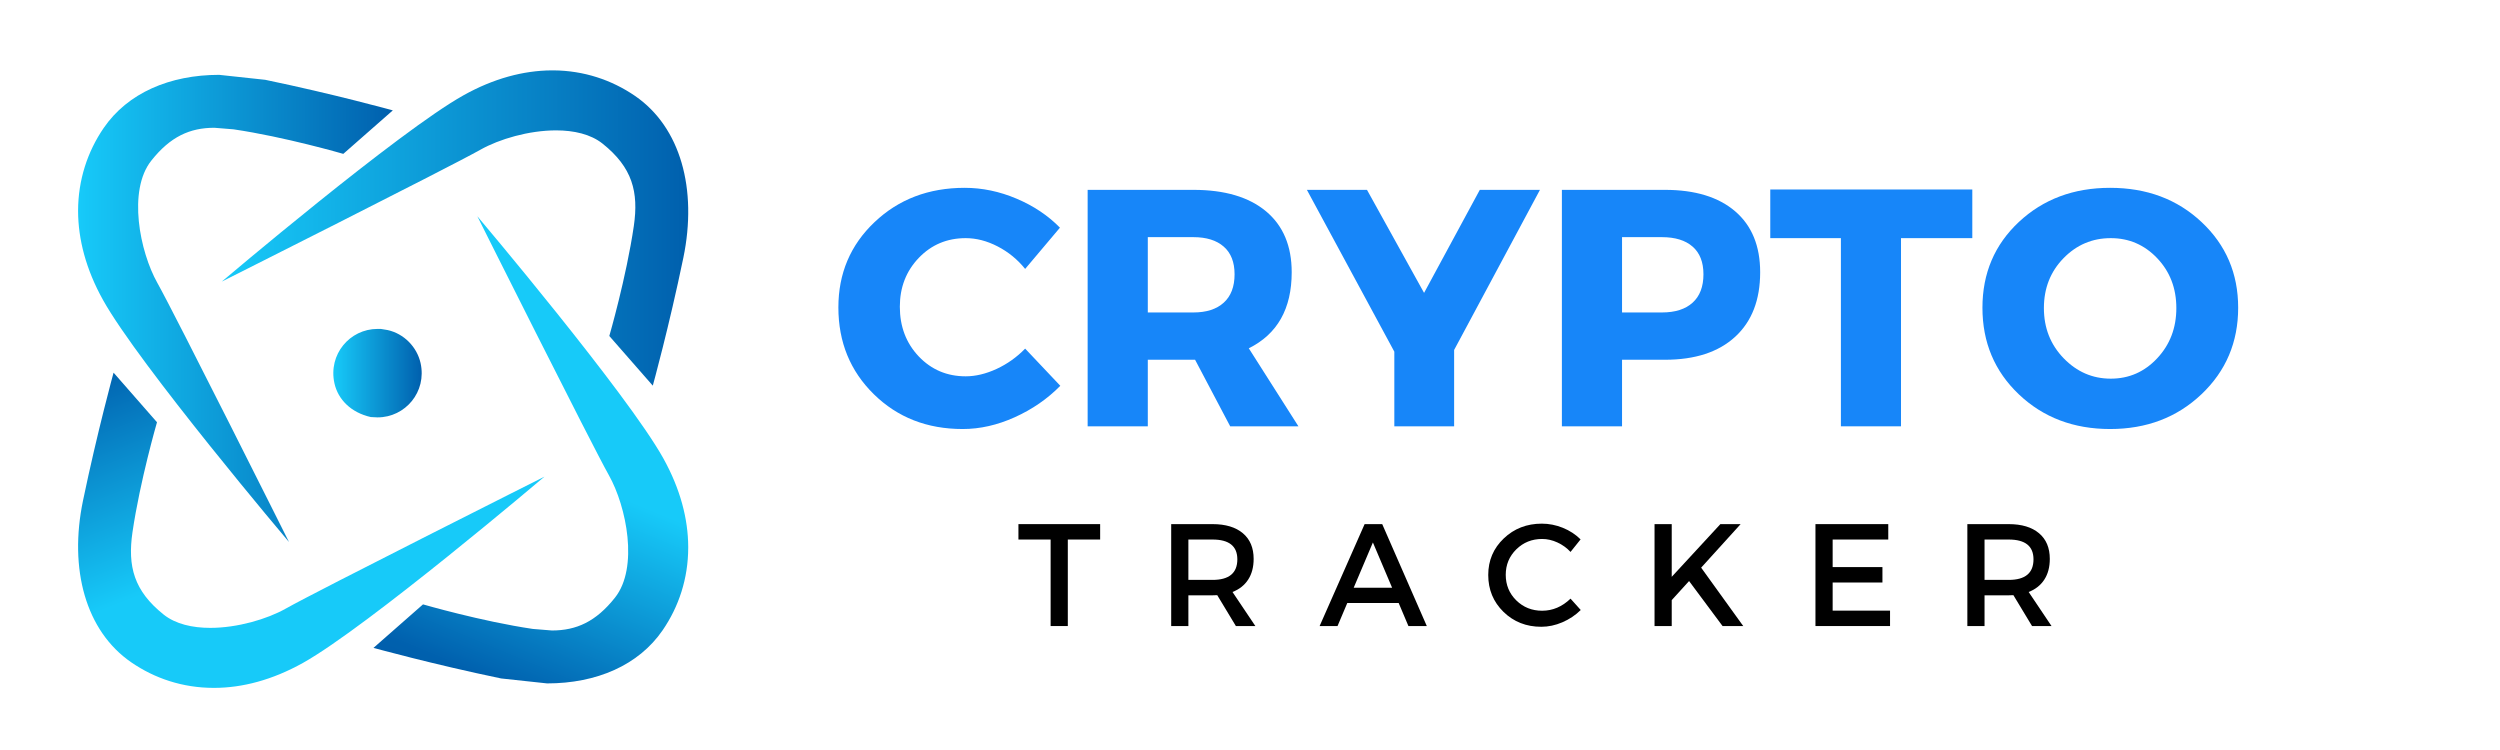 <svg xmlns="http://www.w3.org/2000/svg" xmlns:xlink="http://www.w3.org/1999/xlink" width="1000" zoomAndPan="magnify" viewBox="0 0 750 225" height="300" preserveAspectRatio="xMidYMid meet" version="1.0"><defs><g/><clipPath id="391dd0aac6"><path d="M 66 21 L 207 21 L 207 116 L 66 116 Z M 66 21 " clip-rule="nonzero"/></clipPath><clipPath id="a17d960512"><path d="M 195.82 115.676 L 182.793 100.797 C 182.793 100.797 187.883 83.262 190.148 67.797 C 191.633 57.602 189.734 50.234 180.77 43.09 C 177.215 40.258 172.176 39.113 166.816 39.113 C 158.684 39.113 149.77 41.723 144.121 44.918 C 134.742 50.211 66.531 84.48 66.531 84.48 C 66.531 84.48 119.668 39.406 139.031 28.602 C 148.137 23.5 157.074 21.184 165.402 21.113 L 166.062 21.113 C 175.145 21.184 183.5 23.965 190.535 28.793 C 204.176 38.184 209.266 56.723 205.004 77.332 C 200.738 97.945 195.844 115.676 195.844 115.676 Z M 195.82 115.676 " clip-rule="nonzero"/></clipPath><linearGradient x1="-0" gradientTransform="matrix(139.932, 0, 0, 140.153, 66.534, 68.394)" y1="0" x2="1.02" gradientUnits="userSpaceOnUse" y2="0" id="252de9ebe8"><stop stop-opacity="1" stop-color="rgb(9%, 79.199%, 97.6%)" offset="0"/><stop stop-opacity="1" stop-color="rgb(8.963%, 79.033%, 97.481%)" offset="0.008"/><stop stop-opacity="1" stop-color="rgb(8.891%, 78.699%, 97.243%)" offset="0.016"/><stop stop-opacity="1" stop-color="rgb(8.82%, 78.365%, 97.006%)" offset="0.023"/><stop stop-opacity="1" stop-color="rgb(8.748%, 78.03%, 96.768%)" offset="0.031"/><stop stop-opacity="1" stop-color="rgb(8.676%, 77.696%, 96.53%)" offset="0.039"/><stop stop-opacity="1" stop-color="rgb(8.604%, 77.364%, 96.294%)" offset="0.047"/><stop stop-opacity="1" stop-color="rgb(8.533%, 77.029%, 96.056%)" offset="0.055"/><stop stop-opacity="1" stop-color="rgb(8.461%, 76.695%, 95.819%)" offset="0.062"/><stop stop-opacity="1" stop-color="rgb(8.389%, 76.361%, 95.581%)" offset="0.07"/><stop stop-opacity="1" stop-color="rgb(8.318%, 76.027%, 95.343%)" offset="0.078"/><stop stop-opacity="1" stop-color="rgb(8.246%, 75.693%, 95.107%)" offset="0.086"/><stop stop-opacity="1" stop-color="rgb(8.174%, 75.36%, 94.868%)" offset="0.094"/><stop stop-opacity="1" stop-color="rgb(8.102%, 75.026%, 94.63%)" offset="0.102"/><stop stop-opacity="1" stop-color="rgb(8.031%, 74.692%, 94.394%)" offset="0.109"/><stop stop-opacity="1" stop-color="rgb(7.959%, 74.358%, 94.156%)" offset="0.117"/><stop stop-opacity="1" stop-color="rgb(7.887%, 74.023%, 93.919%)" offset="0.125"/><stop stop-opacity="1" stop-color="rgb(7.816%, 73.691%, 93.681%)" offset="0.133"/><stop stop-opacity="1" stop-color="rgb(7.744%, 73.357%, 93.443%)" offset="0.141"/><stop stop-opacity="1" stop-color="rgb(7.672%, 73.022%, 93.207%)" offset="0.148"/><stop stop-opacity="1" stop-color="rgb(7.6%, 72.688%, 92.969%)" offset="0.156"/><stop stop-opacity="1" stop-color="rgb(7.529%, 72.354%, 92.731%)" offset="0.164"/><stop stop-opacity="1" stop-color="rgb(7.457%, 72.02%, 92.494%)" offset="0.172"/><stop stop-opacity="1" stop-color="rgb(7.385%, 71.687%, 92.256%)" offset="0.18"/><stop stop-opacity="1" stop-color="rgb(7.314%, 71.353%, 92.018%)" offset="0.188"/><stop stop-opacity="1" stop-color="rgb(7.242%, 71.019%, 91.782%)" offset="0.195"/><stop stop-opacity="1" stop-color="rgb(7.17%, 70.685%, 91.544%)" offset="0.203"/><stop stop-opacity="1" stop-color="rgb(7.098%, 70.351%, 91.307%)" offset="0.211"/><stop stop-opacity="1" stop-color="rgb(7.027%, 70.016%, 91.069%)" offset="0.219"/><stop stop-opacity="1" stop-color="rgb(6.955%, 69.684%, 90.831%)" offset="0.227"/><stop stop-opacity="1" stop-color="rgb(6.883%, 69.35%, 90.594%)" offset="0.234"/><stop stop-opacity="1" stop-color="rgb(6.812%, 69.016%, 90.356%)" offset="0.242"/><stop stop-opacity="1" stop-color="rgb(6.74%, 68.681%, 90.118%)" offset="0.25"/><stop stop-opacity="1" stop-color="rgb(6.668%, 68.347%, 89.882%)" offset="0.258"/><stop stop-opacity="1" stop-color="rgb(6.596%, 68.015%, 89.644%)" offset="0.266"/><stop stop-opacity="1" stop-color="rgb(6.525%, 67.68%, 89.407%)" offset="0.273"/><stop stop-opacity="1" stop-color="rgb(6.453%, 67.346%, 89.169%)" offset="0.281"/><stop stop-opacity="1" stop-color="rgb(6.381%, 67.012%, 88.931%)" offset="0.289"/><stop stop-opacity="1" stop-color="rgb(6.31%, 66.678%, 88.695%)" offset="0.297"/><stop stop-opacity="1" stop-color="rgb(6.238%, 66.344%, 88.457%)" offset="0.305"/><stop stop-opacity="1" stop-color="rgb(6.166%, 66.011%, 88.219%)" offset="0.312"/><stop stop-opacity="1" stop-color="rgb(6.094%, 65.677%, 87.982%)" offset="0.32"/><stop stop-opacity="1" stop-color="rgb(6.023%, 65.343%, 87.744%)" offset="0.328"/><stop stop-opacity="1" stop-color="rgb(5.951%, 65.009%, 87.508%)" offset="0.336"/><stop stop-opacity="1" stop-color="rgb(5.879%, 64.674%, 87.27%)" offset="0.344"/><stop stop-opacity="1" stop-color="rgb(5.807%, 64.342%, 87.032%)" offset="0.352"/><stop stop-opacity="1" stop-color="rgb(5.736%, 64.008%, 86.795%)" offset="0.359"/><stop stop-opacity="1" stop-color="rgb(5.664%, 63.673%, 86.557%)" offset="0.367"/><stop stop-opacity="1" stop-color="rgb(5.592%, 63.339%, 86.319%)" offset="0.375"/><stop stop-opacity="1" stop-color="rgb(5.521%, 63.005%, 86.082%)" offset="0.383"/><stop stop-opacity="1" stop-color="rgb(5.449%, 62.671%, 85.844%)" offset="0.391"/><stop stop-opacity="1" stop-color="rgb(5.377%, 62.338%, 85.608%)" offset="0.398"/><stop stop-opacity="1" stop-color="rgb(5.305%, 62.004%, 85.37%)" offset="0.406"/><stop stop-opacity="1" stop-color="rgb(5.234%, 61.67%, 85.132%)" offset="0.414"/><stop stop-opacity="1" stop-color="rgb(5.162%, 61.336%, 84.895%)" offset="0.422"/><stop stop-opacity="1" stop-color="rgb(5.09%, 61.002%, 84.657%)" offset="0.43"/><stop stop-opacity="1" stop-color="rgb(5.019%, 60.669%, 84.419%)" offset="0.438"/><stop stop-opacity="1" stop-color="rgb(4.947%, 60.335%, 84.183%)" offset="0.445"/><stop stop-opacity="1" stop-color="rgb(4.875%, 60.001%, 83.945%)" offset="0.453"/><stop stop-opacity="1" stop-color="rgb(4.803%, 59.666%, 83.707%)" offset="0.461"/><stop stop-opacity="1" stop-color="rgb(4.732%, 59.332%, 83.47%)" offset="0.469"/><stop stop-opacity="1" stop-color="rgb(4.66%, 58.998%, 83.232%)" offset="0.477"/><stop stop-opacity="1" stop-color="rgb(4.588%, 58.665%, 82.996%)" offset="0.484"/><stop stop-opacity="1" stop-color="rgb(4.517%, 58.331%, 82.758%)" offset="0.492"/><stop stop-opacity="1" stop-color="rgb(4.445%, 57.997%, 82.52%)" offset="0.5"/><stop stop-opacity="1" stop-color="rgb(4.373%, 57.663%, 82.283%)" offset="0.508"/><stop stop-opacity="1" stop-color="rgb(4.301%, 57.329%, 82.045%)" offset="0.516"/><stop stop-opacity="1" stop-color="rgb(4.23%, 56.995%, 81.807%)" offset="0.523"/><stop stop-opacity="1" stop-color="rgb(4.158%, 56.662%, 81.57%)" offset="0.531"/><stop stop-opacity="1" stop-color="rgb(4.086%, 56.328%, 81.332%)" offset="0.539"/><stop stop-opacity="1" stop-color="rgb(4.015%, 55.994%, 81.096%)" offset="0.547"/><stop stop-opacity="1" stop-color="rgb(3.943%, 55.659%, 80.858%)" offset="0.555"/><stop stop-opacity="1" stop-color="rgb(3.871%, 55.325%, 80.62%)" offset="0.562"/><stop stop-opacity="1" stop-color="rgb(3.799%, 54.993%, 80.383%)" offset="0.57"/><stop stop-opacity="1" stop-color="rgb(3.728%, 54.659%, 80.145%)" offset="0.578"/><stop stop-opacity="1" stop-color="rgb(3.656%, 54.324%, 79.907%)" offset="0.586"/><stop stop-opacity="1" stop-color="rgb(3.584%, 53.99%, 79.671%)" offset="0.594"/><stop stop-opacity="1" stop-color="rgb(3.513%, 53.656%, 79.433%)" offset="0.602"/><stop stop-opacity="1" stop-color="rgb(3.441%, 53.322%, 79.196%)" offset="0.609"/><stop stop-opacity="1" stop-color="rgb(3.369%, 52.989%, 78.958%)" offset="0.617"/><stop stop-opacity="1" stop-color="rgb(3.297%, 52.655%, 78.72%)" offset="0.625"/><stop stop-opacity="1" stop-color="rgb(3.226%, 52.321%, 78.484%)" offset="0.633"/><stop stop-opacity="1" stop-color="rgb(3.154%, 51.987%, 78.246%)" offset="0.641"/><stop stop-opacity="1" stop-color="rgb(3.082%, 51.653%, 78.008%)" offset="0.648"/><stop stop-opacity="1" stop-color="rgb(3.011%, 51.32%, 77.771%)" offset="0.656"/><stop stop-opacity="1" stop-color="rgb(2.939%, 50.986%, 77.533%)" offset="0.664"/><stop stop-opacity="1" stop-color="rgb(2.867%, 50.652%, 77.295%)" offset="0.672"/><stop stop-opacity="1" stop-color="rgb(2.795%, 50.317%, 77.058%)" offset="0.68"/><stop stop-opacity="1" stop-color="rgb(2.724%, 49.983%, 76.82%)" offset="0.688"/><stop stop-opacity="1" stop-color="rgb(2.652%, 49.649%, 76.584%)" offset="0.695"/><stop stop-opacity="1" stop-color="rgb(2.58%, 49.316%, 76.346%)" offset="0.703"/><stop stop-opacity="1" stop-color="rgb(2.509%, 48.982%, 76.108%)" offset="0.711"/><stop stop-opacity="1" stop-color="rgb(2.437%, 48.648%, 75.871%)" offset="0.719"/><stop stop-opacity="1" stop-color="rgb(2.365%, 48.314%, 75.633%)" offset="0.727"/><stop stop-opacity="1" stop-color="rgb(2.293%, 47.98%, 75.395%)" offset="0.734"/><stop stop-opacity="1" stop-color="rgb(2.222%, 47.646%, 75.159%)" offset="0.742"/><stop stop-opacity="1" stop-color="rgb(2.15%, 47.313%, 74.921%)" offset="0.75"/><stop stop-opacity="1" stop-color="rgb(2.078%, 46.979%, 74.684%)" offset="0.758"/><stop stop-opacity="1" stop-color="rgb(2.007%, 46.645%, 74.446%)" offset="0.766"/><stop stop-opacity="1" stop-color="rgb(1.935%, 46.31%, 74.208%)" offset="0.773"/><stop stop-opacity="1" stop-color="rgb(1.863%, 45.976%, 73.972%)" offset="0.781"/><stop stop-opacity="1" stop-color="rgb(1.791%, 45.644%, 73.734%)" offset="0.789"/><stop stop-opacity="1" stop-color="rgb(1.72%, 45.309%, 73.495%)" offset="0.797"/><stop stop-opacity="1" stop-color="rgb(1.648%, 44.975%, 73.259%)" offset="0.805"/><stop stop-opacity="1" stop-color="rgb(1.576%, 44.641%, 73.021%)" offset="0.812"/><stop stop-opacity="1" stop-color="rgb(1.505%, 44.307%, 72.784%)" offset="0.82"/><stop stop-opacity="1" stop-color="rgb(1.433%, 43.973%, 72.546%)" offset="0.828"/><stop stop-opacity="1" stop-color="rgb(1.361%, 43.64%, 72.308%)" offset="0.836"/><stop stop-opacity="1" stop-color="rgb(1.289%, 43.306%, 72.072%)" offset="0.844"/><stop stop-opacity="1" stop-color="rgb(1.218%, 42.972%, 71.834%)" offset="0.852"/><stop stop-opacity="1" stop-color="rgb(1.146%, 42.638%, 71.596%)" offset="0.859"/><stop stop-opacity="1" stop-color="rgb(1.074%, 42.303%, 71.359%)" offset="0.867"/><stop stop-opacity="1" stop-color="rgb(1.003%, 41.971%, 71.121%)" offset="0.875"/><stop stop-opacity="1" stop-color="rgb(0.931%, 41.637%, 70.883%)" offset="0.883"/><stop stop-opacity="1" stop-color="rgb(0.859%, 41.302%, 70.647%)" offset="0.891"/><stop stop-opacity="1" stop-color="rgb(0.787%, 40.968%, 70.409%)" offset="0.898"/><stop stop-opacity="1" stop-color="rgb(0.716%, 40.634%, 70.172%)" offset="0.906"/><stop stop-opacity="1" stop-color="rgb(0.644%, 40.3%, 69.934%)" offset="0.914"/><stop stop-opacity="1" stop-color="rgb(0.572%, 39.967%, 69.696%)" offset="0.922"/><stop stop-opacity="1" stop-color="rgb(0.5%, 39.633%, 69.46%)" offset="0.93"/><stop stop-opacity="1" stop-color="rgb(0.429%, 39.299%, 69.221%)" offset="0.938"/><stop stop-opacity="1" stop-color="rgb(0.357%, 38.965%, 68.983%)" offset="0.945"/><stop stop-opacity="1" stop-color="rgb(0.285%, 38.631%, 68.747%)" offset="0.953"/><stop stop-opacity="1" stop-color="rgb(0.214%, 38.297%, 68.509%)" offset="0.961"/><stop stop-opacity="1" stop-color="rgb(0.142%, 37.964%, 68.272%)" offset="0.969"/><stop stop-opacity="1" stop-color="rgb(0.07%, 37.63%, 68.034%)" offset="0.977"/><stop stop-opacity="1" stop-color="rgb(0.017%, 37.381%, 67.857%)" offset="0.984"/><stop stop-opacity="1" stop-color="rgb(0%, 37.299%, 67.799%)" offset="1"/></linearGradient><clipPath id="1b8af4852b"><path d="M 23 22 L 118 22 L 118 163 L 23 163 Z M 23 22 " clip-rule="nonzero"/></clipPath><clipPath id="1f714b6d7d"><path d="M 86.695 162.605 C 86.695 162.605 41.691 109.383 30.902 89.992 C 25.766 80.773 23.449 71.746 23.426 63.332 L 23.426 63.188 C 23.449 53.992 26.227 45.527 31.098 38.406 C 38.305 27.891 50.945 22.453 65.75 22.453 L 79.559 23.941 C 100.137 28.211 117.844 33.113 117.844 33.113 L 102.988 46.16 C 102.988 46.16 85.477 41.062 70.039 38.797 L 64.316 38.332 C 56.961 38.332 51.09 40.992 45.395 48.188 C 38.258 57.16 41.934 75.504 47.219 84.895 C 52.504 94.285 86.695 162.605 86.695 162.605 Z M 86.695 162.605 " clip-rule="nonzero"/></clipPath><linearGradient x1="-0" gradientTransform="matrix(94.417, 0, 0, 94.566, 23.426, 92.529)" y1="0" x2="1" gradientUnits="userSpaceOnUse" y2="0" id="35e10fcaf2"><stop stop-opacity="1" stop-color="rgb(9%, 79.199%, 97.6%)" offset="0"/><stop stop-opacity="1" stop-color="rgb(8.965%, 79.034%, 97.482%)" offset="0.008"/><stop stop-opacity="1" stop-color="rgb(8.894%, 78.708%, 97.249%)" offset="0.016"/><stop stop-opacity="1" stop-color="rgb(8.824%, 78.38%, 97.017%)" offset="0.023"/><stop stop-opacity="1" stop-color="rgb(8.752%, 78.053%, 96.783%)" offset="0.031"/><stop stop-opacity="1" stop-color="rgb(8.682%, 77.725%, 96.552%)" offset="0.039"/><stop stop-opacity="1" stop-color="rgb(8.612%, 77.399%, 96.318%)" offset="0.047"/><stop stop-opacity="1" stop-color="rgb(8.542%, 77.071%, 96.086%)" offset="0.055"/><stop stop-opacity="1" stop-color="rgb(8.472%, 76.744%, 95.853%)" offset="0.062"/><stop stop-opacity="1" stop-color="rgb(8.401%, 76.416%, 95.619%)" offset="0.07"/><stop stop-opacity="1" stop-color="rgb(8.331%, 76.089%, 95.387%)" offset="0.078"/><stop stop-opacity="1" stop-color="rgb(8.261%, 75.761%, 95.154%)" offset="0.086"/><stop stop-opacity="1" stop-color="rgb(8.191%, 75.435%, 94.922%)" offset="0.094"/><stop stop-opacity="1" stop-color="rgb(8.121%, 75.107%, 94.688%)" offset="0.102"/><stop stop-opacity="1" stop-color="rgb(8.051%, 74.78%, 94.456%)" offset="0.109"/><stop stop-opacity="1" stop-color="rgb(7.98%, 74.452%, 94.223%)" offset="0.117"/><stop stop-opacity="1" stop-color="rgb(7.909%, 74.126%, 93.99%)" offset="0.125"/><stop stop-opacity="1" stop-color="rgb(7.838%, 73.798%, 93.758%)" offset="0.133"/><stop stop-opacity="1" stop-color="rgb(7.768%, 73.471%, 93.524%)" offset="0.141"/><stop stop-opacity="1" stop-color="rgb(7.698%, 73.143%, 93.292%)" offset="0.148"/><stop stop-opacity="1" stop-color="rgb(7.628%, 72.815%, 93.059%)" offset="0.156"/><stop stop-opacity="1" stop-color="rgb(7.558%, 72.488%, 92.827%)" offset="0.164"/><stop stop-opacity="1" stop-color="rgb(7.487%, 72.16%, 92.593%)" offset="0.172"/><stop stop-opacity="1" stop-color="rgb(7.417%, 71.834%, 92.36%)" offset="0.18"/><stop stop-opacity="1" stop-color="rgb(7.347%, 71.506%, 92.128%)" offset="0.188"/><stop stop-opacity="1" stop-color="rgb(7.277%, 71.179%, 91.895%)" offset="0.195"/><stop stop-opacity="1" stop-color="rgb(7.207%, 70.851%, 91.663%)" offset="0.203"/><stop stop-opacity="1" stop-color="rgb(7.137%, 70.525%, 91.429%)" offset="0.211"/><stop stop-opacity="1" stop-color="rgb(7.066%, 70.197%, 91.197%)" offset="0.219"/><stop stop-opacity="1" stop-color="rgb(6.995%, 69.87%, 90.964%)" offset="0.227"/><stop stop-opacity="1" stop-color="rgb(6.924%, 69.542%, 90.73%)" offset="0.234"/><stop stop-opacity="1" stop-color="rgb(6.854%, 69.215%, 90.498%)" offset="0.242"/><stop stop-opacity="1" stop-color="rgb(6.784%, 68.887%, 90.265%)" offset="0.25"/><stop stop-opacity="1" stop-color="rgb(6.714%, 68.561%, 90.033%)" offset="0.258"/><stop stop-opacity="1" stop-color="rgb(6.644%, 68.233%, 89.799%)" offset="0.266"/><stop stop-opacity="1" stop-color="rgb(6.573%, 67.906%, 89.566%)" offset="0.273"/><stop stop-opacity="1" stop-color="rgb(6.503%, 67.578%, 89.334%)" offset="0.281"/><stop stop-opacity="1" stop-color="rgb(6.433%, 67.252%, 89.101%)" offset="0.289"/><stop stop-opacity="1" stop-color="rgb(6.363%, 66.924%, 88.869%)" offset="0.297"/><stop stop-opacity="1" stop-color="rgb(6.293%, 66.595%, 88.635%)" offset="0.305"/><stop stop-opacity="1" stop-color="rgb(6.223%, 66.269%, 88.403%)" offset="0.312"/><stop stop-opacity="1" stop-color="rgb(6.151%, 65.941%, 88.17%)" offset="0.32"/><stop stop-opacity="1" stop-color="rgb(6.081%, 65.614%, 87.936%)" offset="0.328"/><stop stop-opacity="1" stop-color="rgb(6.01%, 65.286%, 87.704%)" offset="0.336"/><stop stop-opacity="1" stop-color="rgb(5.94%, 64.96%, 87.471%)" offset="0.344"/><stop stop-opacity="1" stop-color="rgb(5.87%, 64.632%, 87.239%)" offset="0.352"/><stop stop-opacity="1" stop-color="rgb(5.8%, 64.305%, 87.006%)" offset="0.359"/><stop stop-opacity="1" stop-color="rgb(5.73%, 63.977%, 86.774%)" offset="0.367"/><stop stop-opacity="1" stop-color="rgb(5.659%, 63.651%, 86.54%)" offset="0.375"/><stop stop-opacity="1" stop-color="rgb(5.589%, 63.322%, 86.307%)" offset="0.383"/><stop stop-opacity="1" stop-color="rgb(5.519%, 62.996%, 86.075%)" offset="0.391"/><stop stop-opacity="1" stop-color="rgb(5.449%, 62.668%, 85.841%)" offset="0.398"/><stop stop-opacity="1" stop-color="rgb(5.379%, 62.341%, 85.609%)" offset="0.406"/><stop stop-opacity="1" stop-color="rgb(5.309%, 62.013%, 85.376%)" offset="0.414"/><stop stop-opacity="1" stop-color="rgb(5.237%, 61.687%, 85.144%)" offset="0.422"/><stop stop-opacity="1" stop-color="rgb(5.167%, 61.359%, 84.911%)" offset="0.43"/><stop stop-opacity="1" stop-color="rgb(5.096%, 61.031%, 84.677%)" offset="0.438"/><stop stop-opacity="1" stop-color="rgb(5.026%, 60.704%, 84.445%)" offset="0.445"/><stop stop-opacity="1" stop-color="rgb(4.956%, 60.376%, 84.212%)" offset="0.453"/><stop stop-opacity="1" stop-color="rgb(4.886%, 60.049%, 83.98%)" offset="0.461"/><stop stop-opacity="1" stop-color="rgb(4.816%, 59.721%, 83.746%)" offset="0.469"/><stop stop-opacity="1" stop-color="rgb(4.745%, 59.395%, 83.514%)" offset="0.477"/><stop stop-opacity="1" stop-color="rgb(4.675%, 59.067%, 83.281%)" offset="0.484"/><stop stop-opacity="1" stop-color="rgb(4.605%, 58.74%, 83.047%)" offset="0.492"/><stop stop-opacity="1" stop-color="rgb(4.535%, 58.412%, 82.816%)" offset="0.5"/><stop stop-opacity="1" stop-color="rgb(4.465%, 58.086%, 82.582%)" offset="0.508"/><stop stop-opacity="1" stop-color="rgb(4.393%, 57.758%, 82.35%)" offset="0.516"/><stop stop-opacity="1" stop-color="rgb(4.323%, 57.431%, 82.117%)" offset="0.523"/><stop stop-opacity="1" stop-color="rgb(4.253%, 57.103%, 81.885%)" offset="0.531"/><stop stop-opacity="1" stop-color="rgb(4.182%, 56.776%, 81.651%)" offset="0.539"/><stop stop-opacity="1" stop-color="rgb(4.112%, 56.448%, 81.418%)" offset="0.547"/><stop stop-opacity="1" stop-color="rgb(4.042%, 56.122%, 81.186%)" offset="0.555"/><stop stop-opacity="1" stop-color="rgb(3.972%, 55.794%, 80.952%)" offset="0.562"/><stop stop-opacity="1" stop-color="rgb(3.902%, 55.467%, 80.721%)" offset="0.57"/><stop stop-opacity="1" stop-color="rgb(3.831%, 55.139%, 80.487%)" offset="0.578"/><stop stop-opacity="1" stop-color="rgb(3.761%, 54.811%, 80.254%)" offset="0.586"/><stop stop-opacity="1" stop-color="rgb(3.691%, 54.485%, 80.022%)" offset="0.594"/><stop stop-opacity="1" stop-color="rgb(3.621%, 54.156%, 79.788%)" offset="0.602"/><stop stop-opacity="1" stop-color="rgb(3.551%, 53.83%, 79.556%)" offset="0.609"/><stop stop-opacity="1" stop-color="rgb(3.479%, 53.502%, 79.323%)" offset="0.617"/><stop stop-opacity="1" stop-color="rgb(3.409%, 53.175%, 79.091%)" offset="0.625"/><stop stop-opacity="1" stop-color="rgb(3.339%, 52.847%, 78.857%)" offset="0.633"/><stop stop-opacity="1" stop-color="rgb(3.268%, 52.521%, 78.624%)" offset="0.641"/><stop stop-opacity="1" stop-color="rgb(3.198%, 52.193%, 78.392%)" offset="0.648"/><stop stop-opacity="1" stop-color="rgb(3.128%, 51.866%, 78.159%)" offset="0.656"/><stop stop-opacity="1" stop-color="rgb(3.058%, 51.538%, 77.927%)" offset="0.664"/><stop stop-opacity="1" stop-color="rgb(2.988%, 51.212%, 77.693%)" offset="0.672"/><stop stop-opacity="1" stop-color="rgb(2.917%, 50.883%, 77.461%)" offset="0.68"/><stop stop-opacity="1" stop-color="rgb(2.847%, 50.557%, 77.228%)" offset="0.688"/><stop stop-opacity="1" stop-color="rgb(2.777%, 50.229%, 76.994%)" offset="0.695"/><stop stop-opacity="1" stop-color="rgb(2.707%, 49.902%, 76.762%)" offset="0.703"/><stop stop-opacity="1" stop-color="rgb(2.635%, 49.574%, 76.529%)" offset="0.711"/><stop stop-opacity="1" stop-color="rgb(2.565%, 49.248%, 76.297%)" offset="0.719"/><stop stop-opacity="1" stop-color="rgb(2.495%, 48.92%, 76.064%)" offset="0.727"/><stop stop-opacity="1" stop-color="rgb(2.425%, 48.592%, 75.832%)" offset="0.734"/><stop stop-opacity="1" stop-color="rgb(2.354%, 48.265%, 75.598%)" offset="0.742"/><stop stop-opacity="1" stop-color="rgb(2.284%, 47.937%, 75.365%)" offset="0.75"/><stop stop-opacity="1" stop-color="rgb(2.214%, 47.61%, 75.133%)" offset="0.758"/><stop stop-opacity="1" stop-color="rgb(2.144%, 47.282%, 74.899%)" offset="0.766"/><stop stop-opacity="1" stop-color="rgb(2.074%, 46.956%, 74.667%)" offset="0.773"/><stop stop-opacity="1" stop-color="rgb(2.003%, 46.628%, 74.434%)" offset="0.781"/><stop stop-opacity="1" stop-color="rgb(1.933%, 46.301%, 74.202%)" offset="0.789"/><stop stop-opacity="1" stop-color="rgb(1.863%, 45.973%, 73.969%)" offset="0.797"/><stop stop-opacity="1" stop-color="rgb(1.793%, 45.647%, 73.735%)" offset="0.805"/><stop stop-opacity="1" stop-color="rgb(1.721%, 45.319%, 73.503%)" offset="0.812"/><stop stop-opacity="1" stop-color="rgb(1.651%, 44.992%, 73.27%)" offset="0.82"/><stop stop-opacity="1" stop-color="rgb(1.581%, 44.664%, 73.038%)" offset="0.828"/><stop stop-opacity="1" stop-color="rgb(1.511%, 44.337%, 72.804%)" offset="0.836"/><stop stop-opacity="1" stop-color="rgb(1.44%, 44.009%, 72.571%)" offset="0.844"/><stop stop-opacity="1" stop-color="rgb(1.37%, 43.683%, 72.339%)" offset="0.852"/><stop stop-opacity="1" stop-color="rgb(1.3%, 43.355%, 72.105%)" offset="0.859"/><stop stop-opacity="1" stop-color="rgb(1.23%, 43.027%, 71.873%)" offset="0.867"/><stop stop-opacity="1" stop-color="rgb(1.16%, 42.7%, 71.64%)" offset="0.875"/><stop stop-opacity="1" stop-color="rgb(1.089%, 42.372%, 71.408%)" offset="0.883"/><stop stop-opacity="1" stop-color="rgb(1.019%, 42.046%, 71.175%)" offset="0.891"/><stop stop-opacity="1" stop-color="rgb(0.949%, 41.718%, 70.941%)" offset="0.898"/><stop stop-opacity="1" stop-color="rgb(0.877%, 41.391%, 70.709%)" offset="0.906"/><stop stop-opacity="1" stop-color="rgb(0.807%, 41.063%, 70.476%)" offset="0.914"/><stop stop-opacity="1" stop-color="rgb(0.737%, 40.736%, 70.244%)" offset="0.922"/><stop stop-opacity="1" stop-color="rgb(0.667%, 40.408%, 70.01%)" offset="0.93"/><stop stop-opacity="1" stop-color="rgb(0.597%, 40.082%, 69.778%)" offset="0.938"/><stop stop-opacity="1" stop-color="rgb(0.526%, 39.754%, 69.545%)" offset="0.945"/><stop stop-opacity="1" stop-color="rgb(0.456%, 39.427%, 69.312%)" offset="0.953"/><stop stop-opacity="1" stop-color="rgb(0.386%, 39.099%, 69.08%)" offset="0.961"/><stop stop-opacity="1" stop-color="rgb(0.316%, 38.773%, 68.846%)" offset="0.969"/><stop stop-opacity="1" stop-color="rgb(0.246%, 38.445%, 68.614%)" offset="0.977"/><stop stop-opacity="1" stop-color="rgb(0.175%, 38.118%, 68.381%)" offset="0.984"/><stop stop-opacity="1" stop-color="rgb(0.105%, 37.79%, 68.149%)" offset="0.992"/><stop stop-opacity="1" stop-color="rgb(0.035%, 37.463%, 67.915%)" offset="1"/></linearGradient><clipPath id="c88e6022a3"><path d="M 23 111 L 164 111 L 164 207 L 23 207 Z M 23 111 " clip-rule="nonzero"/></clipPath><clipPath id="2964ce6603"><path d="M 64 206.363 C 54.84 206.34 46.441 203.559 39.352 198.68 C 25.715 189.289 20.625 170.727 24.91 150.141 C 29.199 129.555 34.07 111.797 34.07 111.797 L 47.098 126.676 C 47.098 126.676 42.008 144.215 39.742 159.68 C 38.258 169.875 40.156 177.242 49.117 184.387 C 52.676 187.215 57.715 188.363 63.074 188.363 C 71.207 188.363 80.121 185.754 85.77 182.559 C 95.145 177.266 163.336 142.996 163.336 142.996 C 163.336 142.996 110.219 188.07 90.883 198.875 C 81.703 203.996 72.719 206.34 64.363 206.363 Z M 64 206.363 " clip-rule="nonzero"/></clipPath><linearGradient x1="-1.024" gradientTransform="matrix(-25.312, -63.967, 63.866, -25.352, 93.317, 158.338)" y1="0" x2="1.019" gradientUnits="userSpaceOnUse" y2="0" id="b74e1290df"><stop stop-opacity="1" stop-color="rgb(9%, 79.199%, 97.6%)" offset="0"/><stop stop-opacity="1" stop-color="rgb(9%, 79.199%, 97.6%)" offset="0.5"/><stop stop-opacity="1" stop-color="rgb(8.94%, 78.925%, 97.404%)" offset="0.504"/><stop stop-opacity="1" stop-color="rgb(8.882%, 78.651%, 97.209%)" offset="0.508"/><stop stop-opacity="1" stop-color="rgb(8.809%, 78.316%, 96.971%)" offset="0.512"/><stop stop-opacity="1" stop-color="rgb(8.737%, 77.982%, 96.733%)" offset="0.516"/><stop stop-opacity="1" stop-color="rgb(8.665%, 77.647%, 96.495%)" offset="0.52"/><stop stop-opacity="1" stop-color="rgb(8.594%, 77.313%, 96.259%)" offset="0.523"/><stop stop-opacity="1" stop-color="rgb(8.522%, 76.979%, 96.021%)" offset="0.527"/><stop stop-opacity="1" stop-color="rgb(8.45%, 76.645%, 95.782%)" offset="0.531"/><stop stop-opacity="1" stop-color="rgb(8.379%, 76.311%, 95.544%)" offset="0.535"/><stop stop-opacity="1" stop-color="rgb(8.307%, 75.977%, 95.306%)" offset="0.539"/><stop stop-opacity="1" stop-color="rgb(8.235%, 75.641%, 95.068%)" offset="0.543"/><stop stop-opacity="1" stop-color="rgb(8.163%, 75.307%, 94.832%)" offset="0.547"/><stop stop-opacity="1" stop-color="rgb(8.092%, 74.973%, 94.594%)" offset="0.551"/><stop stop-opacity="1" stop-color="rgb(8.02%, 74.638%, 94.356%)" offset="0.555"/><stop stop-opacity="1" stop-color="rgb(7.948%, 74.304%, 94.118%)" offset="0.559"/><stop stop-opacity="1" stop-color="rgb(7.877%, 73.97%, 93.88%)" offset="0.562"/><stop stop-opacity="1" stop-color="rgb(7.803%, 73.634%, 93.642%)" offset="0.566"/><stop stop-opacity="1" stop-color="rgb(7.732%, 73.3%, 93.404%)" offset="0.57"/><stop stop-opacity="1" stop-color="rgb(7.66%, 72.966%, 93.166%)" offset="0.574"/><stop stop-opacity="1" stop-color="rgb(7.588%, 72.632%, 92.929%)" offset="0.578"/><stop stop-opacity="1" stop-color="rgb(7.516%, 72.298%, 92.691%)" offset="0.582"/><stop stop-opacity="1" stop-color="rgb(7.445%, 71.964%, 92.453%)" offset="0.586"/><stop stop-opacity="1" stop-color="rgb(7.373%, 71.629%, 92.215%)" offset="0.59"/><stop stop-opacity="1" stop-color="rgb(7.301%, 71.295%, 91.977%)" offset="0.594"/><stop stop-opacity="1" stop-color="rgb(7.23%, 70.959%, 91.739%)" offset="0.598"/><stop stop-opacity="1" stop-color="rgb(7.158%, 70.625%, 91.502%)" offset="0.602"/><stop stop-opacity="1" stop-color="rgb(7.086%, 70.291%, 91.264%)" offset="0.605"/><stop stop-opacity="1" stop-color="rgb(7.014%, 69.957%, 91.026%)" offset="0.609"/><stop stop-opacity="1" stop-color="rgb(6.943%, 69.623%, 90.788%)" offset="0.613"/><stop stop-opacity="1" stop-color="rgb(6.871%, 69.289%, 90.55%)" offset="0.617"/><stop stop-opacity="1" stop-color="rgb(6.798%, 68.953%, 90.312%)" offset="0.621"/><stop stop-opacity="1" stop-color="rgb(6.726%, 68.619%, 90.074%)" offset="0.625"/><stop stop-opacity="1" stop-color="rgb(6.654%, 68.285%, 89.836%)" offset="0.629"/><stop stop-opacity="1" stop-color="rgb(6.583%, 67.95%, 89.6%)" offset="0.633"/><stop stop-opacity="1" stop-color="rgb(6.511%, 67.616%, 89.362%)" offset="0.637"/><stop stop-opacity="1" stop-color="rgb(6.439%, 67.282%, 89.124%)" offset="0.641"/><stop stop-opacity="1" stop-color="rgb(6.367%, 66.948%, 88.885%)" offset="0.645"/><stop stop-opacity="1" stop-color="rgb(6.296%, 66.614%, 88.647%)" offset="0.648"/><stop stop-opacity="1" stop-color="rgb(6.224%, 66.278%, 88.409%)" offset="0.652"/><stop stop-opacity="1" stop-color="rgb(6.152%, 65.944%, 88.173%)" offset="0.656"/><stop stop-opacity="1" stop-color="rgb(6.081%, 65.61%, 87.935%)" offset="0.66"/><stop stop-opacity="1" stop-color="rgb(6.009%, 65.276%, 87.697%)" offset="0.664"/><stop stop-opacity="1" stop-color="rgb(5.937%, 64.941%, 87.459%)" offset="0.668"/><stop stop-opacity="1" stop-color="rgb(5.865%, 64.607%, 87.221%)" offset="0.672"/><stop stop-opacity="1" stop-color="rgb(5.792%, 64.272%, 86.983%)" offset="0.676"/><stop stop-opacity="1" stop-color="rgb(5.721%, 63.937%, 86.745%)" offset="0.68"/><stop stop-opacity="1" stop-color="rgb(5.649%, 63.603%, 86.507%)" offset="0.684"/><stop stop-opacity="1" stop-color="rgb(5.577%, 63.269%, 86.27%)" offset="0.688"/><stop stop-opacity="1" stop-color="rgb(5.505%, 62.935%, 86.032%)" offset="0.691"/><stop stop-opacity="1" stop-color="rgb(5.434%, 62.601%, 85.794%)" offset="0.695"/><stop stop-opacity="1" stop-color="rgb(5.362%, 62.267%, 85.556%)" offset="0.699"/><stop stop-opacity="1" stop-color="rgb(5.29%, 61.932%, 85.318%)" offset="0.703"/><stop stop-opacity="1" stop-color="rgb(5.219%, 61.597%, 85.08%)" offset="0.707"/><stop stop-opacity="1" stop-color="rgb(5.147%, 61.263%, 84.843%)" offset="0.711"/><stop stop-opacity="1" stop-color="rgb(5.075%, 60.928%, 84.605%)" offset="0.715"/><stop stop-opacity="1" stop-color="rgb(5.003%, 60.594%, 84.367%)" offset="0.719"/><stop stop-opacity="1" stop-color="rgb(4.932%, 60.26%, 84.129%)" offset="0.723"/><stop stop-opacity="1" stop-color="rgb(4.86%, 59.926%, 83.891%)" offset="0.727"/><stop stop-opacity="1" stop-color="rgb(4.787%, 59.59%, 83.653%)" offset="0.73"/><stop stop-opacity="1" stop-color="rgb(4.715%, 59.256%, 83.415%)" offset="0.734"/><stop stop-opacity="1" stop-color="rgb(4.643%, 58.922%, 83.177%)" offset="0.738"/><stop stop-opacity="1" stop-color="rgb(4.572%, 58.588%, 82.941%)" offset="0.742"/><stop stop-opacity="1" stop-color="rgb(4.5%, 58.253%, 82.703%)" offset="0.746"/><stop stop-opacity="1" stop-color="rgb(4.428%, 57.919%, 82.465%)" offset="0.75"/><stop stop-opacity="1" stop-color="rgb(4.356%, 57.585%, 82.227%)" offset="0.754"/><stop stop-opacity="1" stop-color="rgb(4.285%, 57.251%, 81.989%)" offset="0.758"/><stop stop-opacity="1" stop-color="rgb(4.213%, 56.915%, 81.75%)" offset="0.762"/><stop stop-opacity="1" stop-color="rgb(4.141%, 56.581%, 81.514%)" offset="0.766"/><stop stop-opacity="1" stop-color="rgb(4.07%, 56.247%, 81.276%)" offset="0.77"/><stop stop-opacity="1" stop-color="rgb(3.998%, 55.913%, 81.038%)" offset="0.773"/><stop stop-opacity="1" stop-color="rgb(3.926%, 55.579%, 80.8%)" offset="0.777"/><stop stop-opacity="1" stop-color="rgb(3.854%, 55.244%, 80.562%)" offset="0.781"/><stop stop-opacity="1" stop-color="rgb(3.781%, 54.909%, 80.324%)" offset="0.785"/><stop stop-opacity="1" stop-color="rgb(3.709%, 54.575%, 80.086%)" offset="0.789"/><stop stop-opacity="1" stop-color="rgb(3.638%, 54.24%, 79.848%)" offset="0.793"/><stop stop-opacity="1" stop-color="rgb(3.566%, 53.906%, 79.611%)" offset="0.797"/><stop stop-opacity="1" stop-color="rgb(3.494%, 53.572%, 79.373%)" offset="0.801"/><stop stop-opacity="1" stop-color="rgb(3.423%, 53.238%, 79.135%)" offset="0.805"/><stop stop-opacity="1" stop-color="rgb(3.351%, 52.904%, 78.897%)" offset="0.809"/><stop stop-opacity="1" stop-color="rgb(3.279%, 52.57%, 78.659%)" offset="0.812"/><stop stop-opacity="1" stop-color="rgb(3.207%, 52.234%, 78.421%)" offset="0.816"/><stop stop-opacity="1" stop-color="rgb(3.136%, 51.9%, 78.183%)" offset="0.82"/><stop stop-opacity="1" stop-color="rgb(3.064%, 51.566%, 77.945%)" offset="0.824"/><stop stop-opacity="1" stop-color="rgb(2.992%, 51.231%, 77.708%)" offset="0.828"/><stop stop-opacity="1" stop-color="rgb(2.921%, 50.897%, 77.47%)" offset="0.832"/><stop stop-opacity="1" stop-color="rgb(2.849%, 50.563%, 77.232%)" offset="0.836"/><stop stop-opacity="1" stop-color="rgb(2.776%, 50.229%, 76.994%)" offset="0.84"/><stop stop-opacity="1" stop-color="rgb(2.704%, 49.895%, 76.756%)" offset="0.844"/><stop stop-opacity="1" stop-color="rgb(2.632%, 49.559%, 76.518%)" offset="0.848"/><stop stop-opacity="1" stop-color="rgb(2.56%, 49.225%, 76.282%)" offset="0.852"/><stop stop-opacity="1" stop-color="rgb(2.489%, 48.891%, 76.044%)" offset="0.855"/><stop stop-opacity="1" stop-color="rgb(2.417%, 48.557%, 75.806%)" offset="0.859"/><stop stop-opacity="1" stop-color="rgb(2.345%, 48.222%, 75.568%)" offset="0.863"/><stop stop-opacity="1" stop-color="rgb(2.274%, 47.888%, 75.33%)" offset="0.867"/><stop stop-opacity="1" stop-color="rgb(2.202%, 47.552%, 75.092%)" offset="0.871"/><stop stop-opacity="1" stop-color="rgb(2.13%, 47.218%, 74.854%)" offset="0.875"/><stop stop-opacity="1" stop-color="rgb(2.058%, 46.884%, 74.615%)" offset="0.879"/><stop stop-opacity="1" stop-color="rgb(1.987%, 46.55%, 74.379%)" offset="0.883"/><stop stop-opacity="1" stop-color="rgb(1.915%, 46.216%, 74.141%)" offset="0.887"/><stop stop-opacity="1" stop-color="rgb(1.843%, 45.882%, 73.903%)" offset="0.891"/><stop stop-opacity="1" stop-color="rgb(1.77%, 45.547%, 73.665%)" offset="0.895"/><stop stop-opacity="1" stop-color="rgb(1.698%, 45.213%, 73.427%)" offset="0.898"/><stop stop-opacity="1" stop-color="rgb(1.627%, 44.878%, 73.189%)" offset="0.902"/><stop stop-opacity="1" stop-color="rgb(1.555%, 44.543%, 72.952%)" offset="0.906"/><stop stop-opacity="1" stop-color="rgb(1.483%, 44.209%, 72.714%)" offset="0.91"/><stop stop-opacity="1" stop-color="rgb(1.411%, 43.875%, 72.476%)" offset="0.914"/><stop stop-opacity="1" stop-color="rgb(1.34%, 43.541%, 72.238%)" offset="0.918"/><stop stop-opacity="1" stop-color="rgb(1.268%, 43.207%, 72%)" offset="0.922"/><stop stop-opacity="1" stop-color="rgb(1.196%, 42.871%, 71.762%)" offset="0.926"/><stop stop-opacity="1" stop-color="rgb(1.125%, 42.537%, 71.524%)" offset="0.93"/><stop stop-opacity="1" stop-color="rgb(1.053%, 42.203%, 71.286%)" offset="0.934"/><stop stop-opacity="1" stop-color="rgb(0.981%, 41.869%, 71.049%)" offset="0.938"/><stop stop-opacity="1" stop-color="rgb(0.909%, 41.534%, 70.811%)" offset="0.941"/><stop stop-opacity="1" stop-color="rgb(0.838%, 41.2%, 70.573%)" offset="0.945"/><stop stop-opacity="1" stop-color="rgb(0.764%, 40.866%, 70.335%)" offset="0.949"/><stop stop-opacity="1" stop-color="rgb(0.693%, 40.532%, 70.097%)" offset="0.953"/><stop stop-opacity="1" stop-color="rgb(0.621%, 40.196%, 69.859%)" offset="0.957"/><stop stop-opacity="1" stop-color="rgb(0.549%, 39.862%, 69.623%)" offset="0.961"/><stop stop-opacity="1" stop-color="rgb(0.478%, 39.528%, 69.385%)" offset="0.965"/><stop stop-opacity="1" stop-color="rgb(0.406%, 39.194%, 69.147%)" offset="0.969"/><stop stop-opacity="1" stop-color="rgb(0.334%, 38.86%, 68.909%)" offset="0.973"/><stop stop-opacity="1" stop-color="rgb(0.262%, 38.525%, 68.671%)" offset="0.977"/><stop stop-opacity="1" stop-color="rgb(0.191%, 38.19%, 68.433%)" offset="0.98"/><stop stop-opacity="1" stop-color="rgb(0.119%, 37.856%, 68.195%)" offset="0.984"/><stop stop-opacity="1" stop-color="rgb(0.06%, 37.576%, 67.996%)" offset="0.988"/><stop stop-opacity="1" stop-color="rgb(0%, 37.299%, 67.799%)" offset="0.992"/><stop stop-opacity="1" stop-color="rgb(0%, 37.299%, 67.799%)" offset="1"/></linearGradient><clipPath id="98f95b7640"><path d="M 112 64 L 207 64 L 207 206 L 112 206 Z M 112 64 " clip-rule="nonzero"/></clipPath><clipPath id="04606169e4"><path d="M 164.137 205.023 L 150.328 203.535 C 129.777 199.266 112.047 194.363 112.047 194.363 L 126.902 181.312 C 126.902 181.312 144.41 186.41 159.852 188.68 L 165.574 189.145 C 172.93 189.145 178.797 186.484 184.496 179.289 C 191.633 170.312 187.953 151.973 182.672 142.582 C 177.387 133.191 143.195 64.871 143.195 64.871 C 143.195 64.871 188.199 118.09 198.988 137.484 C 204.102 146.68 206.438 155.68 206.465 164.043 L 206.465 164.387 C 206.438 173.559 203.664 181.973 198.793 189.07 C 191.582 199.582 178.945 205.023 164.137 205.023 Z M 164.137 205.023 " clip-rule="nonzero"/></clipPath><linearGradient x1="-1.294" gradientTransform="matrix(-25.313, 61.237, -61.14, -25.353, 165.793, 140.823)" y1="0" x2="1.206" gradientUnits="userSpaceOnUse" y2="0" id="f2655150e9"><stop stop-opacity="1" stop-color="rgb(9%, 79.199%, 97.6%)" offset="0"/><stop stop-opacity="1" stop-color="rgb(9%, 79.199%, 97.6%)" offset="0.5"/><stop stop-opacity="1" stop-color="rgb(9%, 79.199%, 97.6%)" offset="0.516"/><stop stop-opacity="1" stop-color="rgb(8.934%, 78.896%, 97.385%)" offset="0.52"/><stop stop-opacity="1" stop-color="rgb(8.87%, 78.593%, 97.169%)" offset="0.523"/><stop stop-opacity="1" stop-color="rgb(8.781%, 78.185%, 96.878%)" offset="0.527"/><stop stop-opacity="1" stop-color="rgb(8.693%, 77.776%, 96.587%)" offset="0.531"/><stop stop-opacity="1" stop-color="rgb(8.604%, 77.367%, 96.295%)" offset="0.535"/><stop stop-opacity="1" stop-color="rgb(8.517%, 76.958%, 96.005%)" offset="0.539"/><stop stop-opacity="1" stop-color="rgb(8.429%, 76.549%, 95.714%)" offset="0.543"/><stop stop-opacity="1" stop-color="rgb(8.342%, 76.14%, 95.422%)" offset="0.547"/><stop stop-opacity="1" stop-color="rgb(8.253%, 75.729%, 95.131%)" offset="0.551"/><stop stop-opacity="1" stop-color="rgb(8.167%, 75.32%, 94.841%)" offset="0.555"/><stop stop-opacity="1" stop-color="rgb(8.078%, 74.911%, 94.55%)" offset="0.559"/><stop stop-opacity="1" stop-color="rgb(7.991%, 74.503%, 94.26%)" offset="0.562"/><stop stop-opacity="1" stop-color="rgb(7.903%, 74.094%, 93.968%)" offset="0.566"/><stop stop-opacity="1" stop-color="rgb(7.814%, 73.685%, 93.677%)" offset="0.57"/><stop stop-opacity="1" stop-color="rgb(7.726%, 73.276%, 93.385%)" offset="0.574"/><stop stop-opacity="1" stop-color="rgb(7.639%, 72.867%, 93.095%)" offset="0.578"/><stop stop-opacity="1" stop-color="rgb(7.55%, 72.458%, 92.804%)" offset="0.582"/><stop stop-opacity="1" stop-color="rgb(7.463%, 72.049%, 92.514%)" offset="0.586"/><stop stop-opacity="1" stop-color="rgb(7.375%, 71.638%, 92.223%)" offset="0.59"/><stop stop-opacity="1" stop-color="rgb(7.288%, 71.23%, 91.931%)" offset="0.594"/><stop stop-opacity="1" stop-color="rgb(7.199%, 70.821%, 91.64%)" offset="0.598"/><stop stop-opacity="1" stop-color="rgb(7.112%, 70.412%, 91.35%)" offset="0.602"/><stop stop-opacity="1" stop-color="rgb(7.024%, 70.003%, 91.058%)" offset="0.605"/><stop stop-opacity="1" stop-color="rgb(6.937%, 69.594%, 90.767%)" offset="0.609"/><stop stop-opacity="1" stop-color="rgb(6.848%, 69.185%, 90.475%)" offset="0.613"/><stop stop-opacity="1" stop-color="rgb(6.76%, 68.776%, 90.186%)" offset="0.617"/><stop stop-opacity="1" stop-color="rgb(6.671%, 68.365%, 89.894%)" offset="0.621"/><stop stop-opacity="1" stop-color="rgb(6.584%, 67.957%, 89.604%)" offset="0.625"/><stop stop-opacity="1" stop-color="rgb(6.496%, 67.548%, 89.313%)" offset="0.629"/><stop stop-opacity="1" stop-color="rgb(6.409%, 67.139%, 89.021%)" offset="0.633"/><stop stop-opacity="1" stop-color="rgb(6.32%, 66.73%, 88.73%)" offset="0.637"/><stop stop-opacity="1" stop-color="rgb(6.233%, 66.321%, 88.44%)" offset="0.641"/><stop stop-opacity="1" stop-color="rgb(6.145%, 65.912%, 88.148%)" offset="0.645"/><stop stop-opacity="1" stop-color="rgb(6.058%, 65.503%, 87.857%)" offset="0.648"/><stop stop-opacity="1" stop-color="rgb(5.969%, 65.092%, 87.566%)" offset="0.652"/><stop stop-opacity="1" stop-color="rgb(5.881%, 64.684%, 87.276%)" offset="0.656"/><stop stop-opacity="1" stop-color="rgb(5.792%, 64.275%, 86.984%)" offset="0.66"/><stop stop-opacity="1" stop-color="rgb(5.705%, 63.866%, 86.694%)" offset="0.664"/><stop stop-opacity="1" stop-color="rgb(5.617%, 63.457%, 86.403%)" offset="0.668"/><stop stop-opacity="1" stop-color="rgb(5.53%, 63.048%, 86.111%)" offset="0.672"/><stop stop-opacity="1" stop-color="rgb(5.441%, 62.639%, 85.82%)" offset="0.676"/><stop stop-opacity="1" stop-color="rgb(5.354%, 62.23%, 85.53%)" offset="0.68"/><stop stop-opacity="1" stop-color="rgb(5.266%, 61.819%, 85.239%)" offset="0.684"/><stop stop-opacity="1" stop-color="rgb(5.179%, 61.411%, 84.949%)" offset="0.688"/><stop stop-opacity="1" stop-color="rgb(5.09%, 61.002%, 84.657%)" offset="0.691"/><stop stop-opacity="1" stop-color="rgb(5.003%, 60.593%, 84.366%)" offset="0.695"/><stop stop-opacity="1" stop-color="rgb(4.915%, 60.184%, 84.074%)" offset="0.699"/><stop stop-opacity="1" stop-color="rgb(4.826%, 59.775%, 83.784%)" offset="0.703"/><stop stop-opacity="1" stop-color="rgb(4.738%, 59.366%, 83.493%)" offset="0.707"/><stop stop-opacity="1" stop-color="rgb(4.651%, 58.957%, 83.202%)" offset="0.711"/><stop stop-opacity="1" stop-color="rgb(4.562%, 58.548%, 82.91%)" offset="0.715"/><stop stop-opacity="1" stop-color="rgb(4.475%, 58.139%, 82.62%)" offset="0.719"/><stop stop-opacity="1" stop-color="rgb(4.387%, 57.729%, 82.329%)" offset="0.723"/><stop stop-opacity="1" stop-color="rgb(4.3%, 57.32%, 82.039%)" offset="0.727"/><stop stop-opacity="1" stop-color="rgb(4.211%, 56.911%, 81.747%)" offset="0.73"/><stop stop-opacity="1" stop-color="rgb(4.124%, 56.502%, 81.456%)" offset="0.734"/><stop stop-opacity="1" stop-color="rgb(4.036%, 56.093%, 81.165%)" offset="0.738"/><stop stop-opacity="1" stop-color="rgb(3.947%, 55.684%, 80.875%)" offset="0.742"/><stop stop-opacity="1" stop-color="rgb(3.859%, 55.275%, 80.583%)" offset="0.746"/><stop stop-opacity="1" stop-color="rgb(3.772%, 54.866%, 80.293%)" offset="0.75"/><stop stop-opacity="1" stop-color="rgb(3.683%, 54.456%, 80.002%)" offset="0.754"/><stop stop-opacity="1" stop-color="rgb(3.596%, 54.047%, 79.71%)" offset="0.758"/><stop stop-opacity="1" stop-color="rgb(3.508%, 53.638%, 79.419%)" offset="0.762"/><stop stop-opacity="1" stop-color="rgb(3.421%, 53.229%, 79.129%)" offset="0.766"/><stop stop-opacity="1" stop-color="rgb(3.333%, 52.82%, 78.838%)" offset="0.77"/><stop stop-opacity="1" stop-color="rgb(3.246%, 52.411%, 78.546%)" offset="0.773"/><stop stop-opacity="1" stop-color="rgb(3.157%, 52.002%, 78.255%)" offset="0.777"/><stop stop-opacity="1" stop-color="rgb(3.07%, 51.593%, 77.965%)" offset="0.781"/><stop stop-opacity="1" stop-color="rgb(2.982%, 51.183%, 77.673%)" offset="0.785"/><stop stop-opacity="1" stop-color="rgb(2.893%, 50.774%, 77.383%)" offset="0.789"/><stop stop-opacity="1" stop-color="rgb(2.805%, 50.365%, 77.092%)" offset="0.793"/><stop stop-opacity="1" stop-color="rgb(2.718%, 49.956%, 76.801%)" offset="0.797"/><stop stop-opacity="1" stop-color="rgb(2.629%, 49.547%, 76.509%)" offset="0.801"/><stop stop-opacity="1" stop-color="rgb(2.542%, 49.138%, 76.219%)" offset="0.805"/><stop stop-opacity="1" stop-color="rgb(2.454%, 48.729%, 75.928%)" offset="0.809"/><stop stop-opacity="1" stop-color="rgb(2.367%, 48.32%, 75.638%)" offset="0.812"/><stop stop-opacity="1" stop-color="rgb(2.278%, 47.91%, 75.346%)" offset="0.816"/><stop stop-opacity="1" stop-color="rgb(2.191%, 47.501%, 75.055%)" offset="0.82"/><stop stop-opacity="1" stop-color="rgb(2.103%, 47.092%, 74.763%)" offset="0.824"/><stop stop-opacity="1" stop-color="rgb(2.014%, 46.683%, 74.474%)" offset="0.828"/><stop stop-opacity="1" stop-color="rgb(1.926%, 46.274%, 74.182%)" offset="0.832"/><stop stop-opacity="1" stop-color="rgb(1.839%, 45.865%, 73.891%)" offset="0.836"/><stop stop-opacity="1" stop-color="rgb(1.75%, 45.456%, 73.599%)" offset="0.84"/><stop stop-opacity="1" stop-color="rgb(1.663%, 45.047%, 73.309%)" offset="0.844"/><stop stop-opacity="1" stop-color="rgb(1.575%, 44.638%, 73.018%)" offset="0.848"/><stop stop-opacity="1" stop-color="rgb(1.488%, 44.229%, 72.728%)" offset="0.852"/><stop stop-opacity="1" stop-color="rgb(1.399%, 43.819%, 72.437%)" offset="0.855"/><stop stop-opacity="1" stop-color="rgb(1.312%, 43.41%, 72.145%)" offset="0.859"/><stop stop-opacity="1" stop-color="rgb(1.224%, 43.001%, 71.854%)" offset="0.863"/><stop stop-opacity="1" stop-color="rgb(1.137%, 42.592%, 71.564%)" offset="0.867"/><stop stop-opacity="1" stop-color="rgb(1.048%, 42.183%, 71.272%)" offset="0.871"/><stop stop-opacity="1" stop-color="rgb(0.96%, 41.774%, 70.981%)" offset="0.875"/><stop stop-opacity="1" stop-color="rgb(0.871%, 41.365%, 70.689%)" offset="0.879"/><stop stop-opacity="1" stop-color="rgb(0.784%, 40.956%, 70.399%)" offset="0.883"/><stop stop-opacity="1" stop-color="rgb(0.696%, 40.546%, 70.108%)" offset="0.887"/><stop stop-opacity="1" stop-color="rgb(0.609%, 40.137%, 69.818%)" offset="0.891"/><stop stop-opacity="1" stop-color="rgb(0.52%, 39.728%, 69.527%)" offset="0.895"/><stop stop-opacity="1" stop-color="rgb(0.433%, 39.319%, 69.235%)" offset="0.898"/><stop stop-opacity="1" stop-color="rgb(0.345%, 38.91%, 68.944%)" offset="0.902"/><stop stop-opacity="1" stop-color="rgb(0.258%, 38.501%, 68.654%)" offset="0.906"/><stop stop-opacity="1" stop-color="rgb(0.169%, 38.092%, 68.362%)" offset="0.91"/><stop stop-opacity="1" stop-color="rgb(0.081%, 37.683%, 68.073%)" offset="0.914"/><stop stop-opacity="1" stop-color="rgb(0.04%, 37.491%, 67.935%)" offset="0.922"/><stop stop-opacity="1" stop-color="rgb(0%, 37.299%, 67.799%)" offset="0.938"/><stop stop-opacity="1" stop-color="rgb(0%, 37.299%, 67.799%)" offset="1"/></linearGradient><clipPath id="f34f858a1e"><path d="M 99 98 L 127 98 L 127 126 L 99 126 Z M 99 98 " clip-rule="nonzero"/></clipPath><clipPath id="2050779212"><path d="M 113.238 125.215 L 111.242 125.117 C 105.352 123.801 101.406 119.871 100.332 114.992 C 98.41 106.336 104.938 98.676 113.238 98.676 L 114.238 98.676 L 116.285 99.016 C 121.156 100.09 125.074 104.043 126.172 108.922 C 128.094 117.578 121.57 125.215 113.266 125.215 Z M 113.238 125.215 " clip-rule="nonzero"/></clipPath><linearGradient x1="-0.06" gradientTransform="matrix(26.5, 0, 0, 26.541, 99.992, 111.945)" y1="0" x2="1.061" gradientUnits="userSpaceOnUse" y2="0" id="4d301ed386"><stop stop-opacity="1" stop-color="rgb(9%, 79.199%, 97.6%)" offset="0"/><stop stop-opacity="1" stop-color="rgb(9%, 79.199%, 97.6%)" offset="0.031"/><stop stop-opacity="1" stop-color="rgb(9%, 79.199%, 97.6%)" offset="0.047"/><stop stop-opacity="1" stop-color="rgb(8.992%, 79.167%, 97.577%)" offset="0.055"/><stop stop-opacity="1" stop-color="rgb(8.946%, 78.952%, 97.423%)" offset="0.062"/><stop stop-opacity="1" stop-color="rgb(8.867%, 78.584%, 97.162%)" offset="0.07"/><stop stop-opacity="1" stop-color="rgb(8.788%, 78.218%, 96.901%)" offset="0.078"/><stop stop-opacity="1" stop-color="rgb(8.71%, 77.852%, 96.64%)" offset="0.086"/><stop stop-opacity="1" stop-color="rgb(8.63%, 77.484%, 96.379%)" offset="0.094"/><stop stop-opacity="1" stop-color="rgb(8.553%, 77.118%, 96.118%)" offset="0.102"/><stop stop-opacity="1" stop-color="rgb(8.473%, 76.752%, 95.857%)" offset="0.109"/><stop stop-opacity="1" stop-color="rgb(8.394%, 76.384%, 95.596%)" offset="0.117"/><stop stop-opacity="1" stop-color="rgb(8.316%, 76.018%, 95.335%)" offset="0.125"/><stop stop-opacity="1" stop-color="rgb(8.237%, 75.652%, 95.076%)" offset="0.133"/><stop stop-opacity="1" stop-color="rgb(8.159%, 75.284%, 94.815%)" offset="0.141"/><stop stop-opacity="1" stop-color="rgb(8.08%, 74.918%, 94.554%)" offset="0.148"/><stop stop-opacity="1" stop-color="rgb(8%, 74.551%, 94.293%)" offset="0.156"/><stop stop-opacity="1" stop-color="rgb(7.922%, 74.184%, 94.032%)" offset="0.164"/><stop stop-opacity="1" stop-color="rgb(7.843%, 73.817%, 93.771%)" offset="0.172"/><stop stop-opacity="1" stop-color="rgb(7.764%, 73.451%, 93.51%)" offset="0.18"/><stop stop-opacity="1" stop-color="rgb(7.686%, 73.083%, 93.25%)" offset="0.188"/><stop stop-opacity="1" stop-color="rgb(7.607%, 72.717%, 92.989%)" offset="0.195"/><stop stop-opacity="1" stop-color="rgb(7.529%, 72.351%, 92.728%)" offset="0.203"/><stop stop-opacity="1" stop-color="rgb(7.449%, 71.983%, 92.467%)" offset="0.211"/><stop stop-opacity="1" stop-color="rgb(7.37%, 71.617%, 92.206%)" offset="0.219"/><stop stop-opacity="1" stop-color="rgb(7.292%, 71.251%, 91.945%)" offset="0.227"/><stop stop-opacity="1" stop-color="rgb(7.213%, 70.885%, 91.685%)" offset="0.234"/><stop stop-opacity="1" stop-color="rgb(7.133%, 70.517%, 91.425%)" offset="0.242"/><stop stop-opacity="1" stop-color="rgb(7.056%, 70.151%, 91.164%)" offset="0.25"/><stop stop-opacity="1" stop-color="rgb(6.976%, 69.785%, 90.903%)" offset="0.258"/><stop stop-opacity="1" stop-color="rgb(6.898%, 69.417%, 90.642%)" offset="0.266"/><stop stop-opacity="1" stop-color="rgb(6.819%, 69.051%, 90.381%)" offset="0.273"/><stop stop-opacity="1" stop-color="rgb(6.74%, 68.684%, 90.12%)" offset="0.281"/><stop stop-opacity="1" stop-color="rgb(6.662%, 68.317%, 89.859%)" offset="0.289"/><stop stop-opacity="1" stop-color="rgb(6.583%, 67.95%, 89.598%)" offset="0.297"/><stop stop-opacity="1" stop-color="rgb(6.503%, 67.584%, 89.337%)" offset="0.305"/><stop stop-opacity="1" stop-color="rgb(6.425%, 67.216%, 89.076%)" offset="0.312"/><stop stop-opacity="1" stop-color="rgb(6.346%, 66.85%, 88.815%)" offset="0.32"/><stop stop-opacity="1" stop-color="rgb(6.268%, 66.484%, 88.554%)" offset="0.328"/><stop stop-opacity="1" stop-color="rgb(6.189%, 66.116%, 88.295%)" offset="0.336"/><stop stop-opacity="1" stop-color="rgb(6.11%, 65.75%, 88.034%)" offset="0.344"/><stop stop-opacity="1" stop-color="rgb(6.032%, 65.384%, 87.773%)" offset="0.352"/><stop stop-opacity="1" stop-color="rgb(5.952%, 65.016%, 87.512%)" offset="0.359"/><stop stop-opacity="1" stop-color="rgb(5.873%, 64.65%, 87.251%)" offset="0.367"/><stop stop-opacity="1" stop-color="rgb(5.795%, 64.284%, 86.99%)" offset="0.375"/><stop stop-opacity="1" stop-color="rgb(5.716%, 63.916%, 86.729%)" offset="0.383"/><stop stop-opacity="1" stop-color="rgb(5.638%, 63.55%, 86.469%)" offset="0.391"/><stop stop-opacity="1" stop-color="rgb(5.559%, 63.184%, 86.208%)" offset="0.398"/><stop stop-opacity="1" stop-color="rgb(5.479%, 62.816%, 85.947%)" offset="0.406"/><stop stop-opacity="1" stop-color="rgb(5.402%, 62.45%, 85.686%)" offset="0.414"/><stop stop-opacity="1" stop-color="rgb(5.322%, 62.083%, 85.425%)" offset="0.422"/><stop stop-opacity="1" stop-color="rgb(5.244%, 61.716%, 85.164%)" offset="0.43"/><stop stop-opacity="1" stop-color="rgb(5.165%, 61.349%, 84.903%)" offset="0.438"/><stop stop-opacity="1" stop-color="rgb(5.086%, 60.983%, 84.644%)" offset="0.445"/><stop stop-opacity="1" stop-color="rgb(5.008%, 60.616%, 84.383%)" offset="0.453"/><stop stop-opacity="1" stop-color="rgb(4.929%, 60.249%, 84.122%)" offset="0.461"/><stop stop-opacity="1" stop-color="rgb(4.849%, 59.883%, 83.861%)" offset="0.469"/><stop stop-opacity="1" stop-color="rgb(4.771%, 59.515%, 83.6%)" offset="0.477"/><stop stop-opacity="1" stop-color="rgb(4.692%, 59.149%, 83.339%)" offset="0.484"/><stop stop-opacity="1" stop-color="rgb(4.614%, 58.783%, 83.078%)" offset="0.492"/><stop stop-opacity="1" stop-color="rgb(4.535%, 58.415%, 82.817%)" offset="0.5"/><stop stop-opacity="1" stop-color="rgb(4.456%, 58.049%, 82.556%)" offset="0.508"/><stop stop-opacity="1" stop-color="rgb(4.378%, 57.683%, 82.295%)" offset="0.516"/><stop stop-opacity="1" stop-color="rgb(4.298%, 57.315%, 82.034%)" offset="0.523"/><stop stop-opacity="1" stop-color="rgb(4.219%, 56.949%, 81.773%)" offset="0.531"/><stop stop-opacity="1" stop-color="rgb(4.141%, 56.583%, 81.512%)" offset="0.539"/><stop stop-opacity="1" stop-color="rgb(4.062%, 56.215%, 81.253%)" offset="0.547"/><stop stop-opacity="1" stop-color="rgb(3.984%, 55.849%, 80.992%)" offset="0.555"/><stop stop-opacity="1" stop-color="rgb(3.905%, 55.482%, 80.731%)" offset="0.562"/><stop stop-opacity="1" stop-color="rgb(3.825%, 55.116%, 80.47%)" offset="0.57"/><stop stop-opacity="1" stop-color="rgb(3.748%, 54.749%, 80.209%)" offset="0.578"/><stop stop-opacity="1" stop-color="rgb(3.668%, 54.382%, 79.948%)" offset="0.586"/><stop stop-opacity="1" stop-color="rgb(3.589%, 54.016%, 79.688%)" offset="0.594"/><stop stop-opacity="1" stop-color="rgb(3.511%, 53.648%, 79.427%)" offset="0.602"/><stop stop-opacity="1" stop-color="rgb(3.432%, 53.282%, 79.166%)" offset="0.609"/><stop stop-opacity="1" stop-color="rgb(3.354%, 52.916%, 78.905%)" offset="0.617"/><stop stop-opacity="1" stop-color="rgb(3.275%, 52.548%, 78.644%)" offset="0.625"/><stop stop-opacity="1" stop-color="rgb(3.195%, 52.182%, 78.383%)" offset="0.633"/><stop stop-opacity="1" stop-color="rgb(3.117%, 51.816%, 78.122%)" offset="0.641"/><stop stop-opacity="1" stop-color="rgb(3.038%, 51.448%, 77.863%)" offset="0.648"/><stop stop-opacity="1" stop-color="rgb(2.96%, 51.082%, 77.602%)" offset="0.656"/><stop stop-opacity="1" stop-color="rgb(2.881%, 50.716%, 77.341%)" offset="0.664"/><stop stop-opacity="1" stop-color="rgb(2.802%, 50.348%, 77.08%)" offset="0.672"/><stop stop-opacity="1" stop-color="rgb(2.724%, 49.982%, 76.819%)" offset="0.68"/><stop stop-opacity="1" stop-color="rgb(2.644%, 49.615%, 76.558%)" offset="0.688"/><stop stop-opacity="1" stop-color="rgb(2.565%, 49.248%, 76.297%)" offset="0.695"/><stop stop-opacity="1" stop-color="rgb(2.487%, 48.882%, 76.036%)" offset="0.703"/><stop stop-opacity="1" stop-color="rgb(2.408%, 48.515%, 75.775%)" offset="0.711"/><stop stop-opacity="1" stop-color="rgb(2.33%, 48.148%, 75.514%)" offset="0.719"/><stop stop-opacity="1" stop-color="rgb(2.251%, 47.781%, 75.253%)" offset="0.727"/><stop stop-opacity="1" stop-color="rgb(2.171%, 47.415%, 74.992%)" offset="0.734"/><stop stop-opacity="1" stop-color="rgb(2.094%, 47.047%, 74.731%)" offset="0.742"/><stop stop-opacity="1" stop-color="rgb(2.014%, 46.681%, 74.472%)" offset="0.75"/><stop stop-opacity="1" stop-color="rgb(1.935%, 46.315%, 74.211%)" offset="0.758"/><stop stop-opacity="1" stop-color="rgb(1.857%, 45.947%, 73.95%)" offset="0.766"/><stop stop-opacity="1" stop-color="rgb(1.778%, 45.581%, 73.689%)" offset="0.773"/><stop stop-opacity="1" stop-color="rgb(1.7%, 45.215%, 73.428%)" offset="0.781"/><stop stop-opacity="1" stop-color="rgb(1.62%, 44.847%, 73.167%)" offset="0.789"/><stop stop-opacity="1" stop-color="rgb(1.541%, 44.481%, 72.906%)" offset="0.797"/><stop stop-opacity="1" stop-color="rgb(1.463%, 44.115%, 72.646%)" offset="0.805"/><stop stop-opacity="1" stop-color="rgb(1.384%, 43.747%, 72.385%)" offset="0.812"/><stop stop-opacity="1" stop-color="rgb(1.305%, 43.381%, 72.124%)" offset="0.82"/><stop stop-opacity="1" stop-color="rgb(1.227%, 43.015%, 71.863%)" offset="0.828"/><stop stop-opacity="1" stop-color="rgb(1.147%, 42.647%, 71.602%)" offset="0.836"/><stop stop-opacity="1" stop-color="rgb(1.07%, 42.281%, 71.341%)" offset="0.844"/><stop stop-opacity="1" stop-color="rgb(0.99%, 41.914%, 71.082%)" offset="0.852"/><stop stop-opacity="1" stop-color="rgb(0.911%, 41.547%, 70.821%)" offset="0.859"/><stop stop-opacity="1" stop-color="rgb(0.833%, 41.18%, 70.56%)" offset="0.867"/><stop stop-opacity="1" stop-color="rgb(0.754%, 40.814%, 70.299%)" offset="0.875"/><stop stop-opacity="1" stop-color="rgb(0.674%, 40.446%, 70.038%)" offset="0.883"/><stop stop-opacity="1" stop-color="rgb(0.597%, 40.08%, 69.777%)" offset="0.891"/><stop stop-opacity="1" stop-color="rgb(0.517%, 39.714%, 69.516%)" offset="0.898"/><stop stop-opacity="1" stop-color="rgb(0.439%, 39.348%, 69.255%)" offset="0.906"/><stop stop-opacity="1" stop-color="rgb(0.36%, 38.98%, 68.994%)" offset="0.914"/><stop stop-opacity="1" stop-color="rgb(0.281%, 38.614%, 68.733%)" offset="0.922"/><stop stop-opacity="1" stop-color="rgb(0.203%, 38.248%, 68.472%)" offset="0.93"/><stop stop-opacity="1" stop-color="rgb(0.124%, 37.88%, 68.211%)" offset="0.938"/><stop stop-opacity="1" stop-color="rgb(0.046%, 37.514%, 67.95%)" offset="0.945"/><stop stop-opacity="1" stop-color="rgb(0.003%, 37.314%, 67.81%)" offset="0.953"/><stop stop-opacity="1" stop-color="rgb(0%, 37.299%, 67.799%)" offset="0.969"/><stop stop-opacity="1" stop-color="rgb(0%, 37.299%, 67.799%)" offset="1"/></linearGradient></defs><g clip-path="url(#391dd0aac6)"><g clip-path="url(#a17d960512)"><path fill="url(#252de9ebe8)" d="M 66.531 21.113 L 66.531 115.676 L 209.266 115.676 L 209.266 21.113 Z M 66.531 21.113 " fill-rule="nonzero"/></g></g><g clip-path="url(#1b8af4852b)"><g clip-path="url(#1f714b6d7d)"><path fill="url(#35e10fcaf2)" d="M 23.426 22.453 L 23.426 162.605 L 117.844 162.605 L 117.844 22.453 Z M 23.426 22.453 " fill-rule="nonzero"/></g></g><g clip-path="url(#c88e6022a3)"><g clip-path="url(#2964ce6603)"><path fill="url(#b74e1290df)" d="M 40 255.324 L 195.676 193.527 L 143.961 62.84 L -11.715 124.637 Z M 40 255.324 " fill-rule="nonzero"/></g></g><g clip-path="url(#98f95b7640)"><g clip-path="url(#04606169e4)"><path fill="url(#f2655150e9)" d="M 255.918 85.379 L 125.863 31.449 L 62.59 184.516 L 192.648 238.445 Z M 255.918 85.379 " fill-rule="nonzero"/></g></g><g clip-path="url(#f34f858a1e)"><g clip-path="url(#2050779212)"><path fill="url(#4d301ed386)" d="M 98.41 98.676 L 98.41 125.215 L 128.094 125.215 L 128.094 98.676 Z M 98.41 98.676 " fill-rule="nonzero"/></g></g><g fill="#1786f9" fill-opacity="1"><g transform="translate(249.076, 127.895)"><g><path d="M 40.328 -71.547 C 45.598 -71.547 50.785 -70.461 55.891 -68.297 C 60.992 -66.141 65.332 -63.238 68.906 -59.594 L 58.469 -47.219 C 56.176 -50.062 53.426 -52.312 50.219 -53.969 C 47.008 -55.625 43.816 -56.453 40.641 -56.453 C 35.035 -56.453 30.336 -54.473 26.547 -50.516 C 22.766 -46.566 20.875 -41.688 20.875 -35.875 C 20.875 -29.926 22.766 -24.957 26.547 -20.969 C 30.336 -16.988 35.035 -15 40.641 -15 C 43.609 -15 46.695 -15.738 49.906 -17.219 C 53.113 -18.707 55.969 -20.738 58.469 -23.312 L 69.016 -12.156 C 65.16 -8.238 60.613 -5.098 55.375 -2.734 C 50.145 -0.367 44.93 0.812 39.734 0.812 C 29.055 0.812 20.172 -2.664 13.078 -9.625 C 5.984 -16.582 2.438 -25.266 2.438 -35.672 C 2.438 -45.867 6.051 -54.395 13.281 -61.25 C 20.508 -68.113 29.523 -71.547 40.328 -71.547 Z M 40.328 -71.547 "/></g></g></g><g fill="#1786f9" fill-opacity="1"><g transform="translate(319.199, 127.895)"><g><path d="M 49.859 0 L 39.328 -19.969 L 25.141 -19.969 L 25.141 0 L 7.094 0 L 7.094 -70.938 L 38.812 -70.938 C 48.207 -70.938 55.473 -68.789 60.609 -64.5 C 65.742 -60.207 68.312 -54.113 68.312 -46.219 C 68.312 -35.27 64.02 -27.664 55.438 -23.406 L 70.328 0 Z M 25.141 -34.156 L 38.812 -34.156 C 42.727 -34.156 45.766 -35.133 47.922 -37.094 C 50.086 -39.051 51.172 -41.891 51.172 -45.609 C 51.172 -49.254 50.086 -52.02 47.922 -53.906 C 45.766 -55.801 42.727 -56.75 38.812 -56.75 L 25.141 -56.75 Z M 25.141 -34.156 "/></g></g></g><g fill="#1786f9" fill-opacity="1"><g transform="translate(392.565, 127.895)"><g><path d="M 43.672 -22.906 L 43.672 0 L 25.734 0 L 25.734 -22.391 L -0.5 -70.938 L 17.531 -70.938 L 34.656 -40.031 L 51.375 -70.938 L 69.422 -70.938 Z M 43.672 -22.906 "/></g></g></g><g fill="#1786f9" fill-opacity="1"><g transform="translate(461.472, 127.895)"><g><path d="M 7.094 -70.938 L 38 -70.938 C 47.051 -70.938 54.078 -68.789 59.078 -64.5 C 64.078 -60.207 66.578 -54.113 66.578 -46.219 C 66.578 -37.906 64.078 -31.453 59.078 -26.859 C 54.078 -22.266 47.051 -19.969 38 -19.969 L 25.141 -19.969 L 25.141 0 L 7.094 0 Z M 25.141 -56.75 L 25.141 -34.156 L 37.094 -34.156 C 41.082 -34.156 44.156 -35.133 46.312 -37.094 C 48.477 -39.051 49.562 -41.891 49.562 -45.609 C 49.562 -49.254 48.477 -52.02 46.312 -53.906 C 44.156 -55.801 41.082 -56.75 37.094 -56.75 Z M 25.141 -56.75 "/></g></g></g><g fill="#1786f9" fill-opacity="1"><g transform="translate(530.379, 127.895)"><g><path d="M 61.312 -56.453 L 39.922 -56.453 L 39.922 0 L 21.891 0 L 21.891 -56.453 L 0.703 -56.453 L 0.703 -71.047 L 61.312 -71.047 Z M 61.312 -56.453 "/></g></g></g><g fill="#1786f9" fill-opacity="1"><g transform="translate(592.294, 127.895)"><g><path d="M 40.734 -71.547 C 51.754 -71.547 60.91 -68.113 68.203 -61.25 C 75.504 -54.395 79.156 -45.836 79.156 -35.578 C 79.156 -25.234 75.488 -16.582 68.156 -9.625 C 60.82 -2.664 51.68 0.812 40.734 0.812 C 29.797 0.812 20.676 -2.648 13.375 -9.578 C 6.082 -16.504 2.438 -25.172 2.438 -35.578 C 2.438 -45.91 6.082 -54.488 13.375 -61.312 C 20.676 -68.133 29.797 -71.547 40.734 -71.547 Z M 40.938 -56.453 C 35.395 -56.453 30.664 -54.441 26.75 -50.422 C 22.832 -46.398 20.875 -41.414 20.875 -35.469 C 20.875 -29.52 22.848 -24.504 26.797 -20.422 C 30.754 -16.336 35.469 -14.297 40.938 -14.297 C 46.414 -14.297 51.062 -16.336 54.875 -20.422 C 58.695 -24.504 60.609 -29.52 60.609 -35.469 C 60.609 -41.414 58.695 -46.398 54.875 -50.422 C 51.062 -54.441 46.414 -56.453 40.938 -56.453 Z M 40.938 -56.453 "/></g></g></g><g fill="#000000" fill-opacity="1"><g transform="translate(305.139, 187.814)"><g><path d="M 24.906 -25.953 L 15.203 -25.953 L 15.203 0 L 10.047 0 L 10.047 -25.953 L 0.391 -25.953 L 0.391 -30.578 L 24.906 -30.578 Z M 24.906 -25.953 "/></g></g></g><g fill="#000000" fill-opacity="1"><g transform="translate(347.343, 187.814)"><g><path d="M 23.422 0 L 17.828 -9.266 C 17.535 -9.234 17.066 -9.219 16.422 -9.219 L 9.172 -9.219 L 9.172 0 L 4.016 0 L 4.016 -30.578 L 16.422 -30.578 C 20.328 -30.578 23.359 -29.664 25.516 -27.844 C 27.672 -26.031 28.75 -23.461 28.75 -20.141 C 28.75 -17.691 28.203 -15.625 27.109 -13.938 C 26.016 -12.25 24.445 -11.008 22.406 -10.219 L 29.266 0 Z M 9.172 -13.844 L 16.422 -13.844 C 21.379 -13.844 23.859 -15.898 23.859 -20.016 C 23.859 -23.973 21.379 -25.953 16.422 -25.953 L 9.172 -25.953 Z M 9.172 -13.844 "/></g></g></g><g fill="#000000" fill-opacity="1"><g transform="translate(395.838, 187.814)"><g><path d="M 23.766 -6.906 L 8.344 -6.906 L 5.422 0 L 0.047 0 L 13.547 -30.578 L 18.828 -30.578 L 32.203 0 L 26.688 0 Z M 21.797 -11.484 L 16.031 -25.078 L 10.266 -11.484 Z M 21.797 -11.484 "/></g></g></g><g fill="#000000" fill-opacity="1"><g transform="translate(444.987, 187.814)"><g><path d="M 17.562 -30.719 C 19.719 -30.719 21.82 -30.301 23.875 -29.469 C 25.926 -28.633 27.695 -27.477 29.188 -26 L 26.172 -22.234 C 25.066 -23.43 23.754 -24.379 22.234 -25.078 C 20.723 -25.773 19.195 -26.125 17.656 -26.125 C 14.594 -26.125 12.004 -25.082 9.891 -23 C 7.785 -20.914 6.734 -18.375 6.734 -15.375 C 6.734 -12.344 7.785 -9.785 9.891 -7.703 C 12.004 -5.629 14.594 -4.594 17.656 -4.594 C 20.82 -4.594 23.66 -5.801 26.172 -8.219 L 29.234 -4.812 C 27.66 -3.258 25.82 -2.031 23.719 -1.125 C 21.625 -0.227 19.516 0.219 17.391 0.219 C 12.898 0.219 9.125 -1.27 6.062 -4.25 C 3.008 -7.238 1.484 -10.93 1.484 -15.328 C 1.484 -19.672 3.035 -23.32 6.141 -26.281 C 9.242 -29.238 13.051 -30.719 17.562 -30.719 Z M 17.562 -30.719 "/></g></g></g><g fill="#000000" fill-opacity="1"><g transform="translate(492.346, 187.814)"><g><path d="M 24.422 0 L 14.375 -13.5 L 9.172 -7.781 L 9.172 0 L 4.016 0 L 4.016 -30.578 L 9.172 -30.578 L 9.172 -14.766 L 23.766 -30.578 L 29.844 -30.578 L 18 -17.516 L 30.625 0 Z M 24.422 0 "/></g></g></g><g fill="#000000" fill-opacity="1"><g transform="translate(540.622, 187.814)"><g><path d="M 25.859 -25.953 L 9.172 -25.953 L 9.172 -17.688 L 24.109 -17.688 L 24.109 -13.062 L 9.172 -13.062 L 9.172 -4.625 L 26.391 -4.625 L 26.391 0 L 4.016 0 L 4.016 -30.578 L 25.859 -30.578 Z M 25.859 -25.953 "/></g></g></g><g fill="#000000" fill-opacity="1"><g transform="translate(586.19, 187.814)"><g><path d="M 23.422 0 L 17.828 -9.266 C 17.535 -9.234 17.066 -9.219 16.422 -9.219 L 9.172 -9.219 L 9.172 0 L 4.016 0 L 4.016 -30.578 L 16.422 -30.578 C 20.328 -30.578 23.359 -29.664 25.516 -27.844 C 27.672 -26.031 28.75 -23.461 28.75 -20.141 C 28.75 -17.691 28.203 -15.625 27.109 -13.938 C 26.016 -12.25 24.445 -11.008 22.406 -10.219 L 29.266 0 Z M 9.172 -13.844 L 16.422 -13.844 C 21.379 -13.844 23.859 -15.898 23.859 -20.016 C 23.859 -23.973 21.379 -25.953 16.422 -25.953 L 9.172 -25.953 Z M 9.172 -13.844 "/></g></g></g></svg>